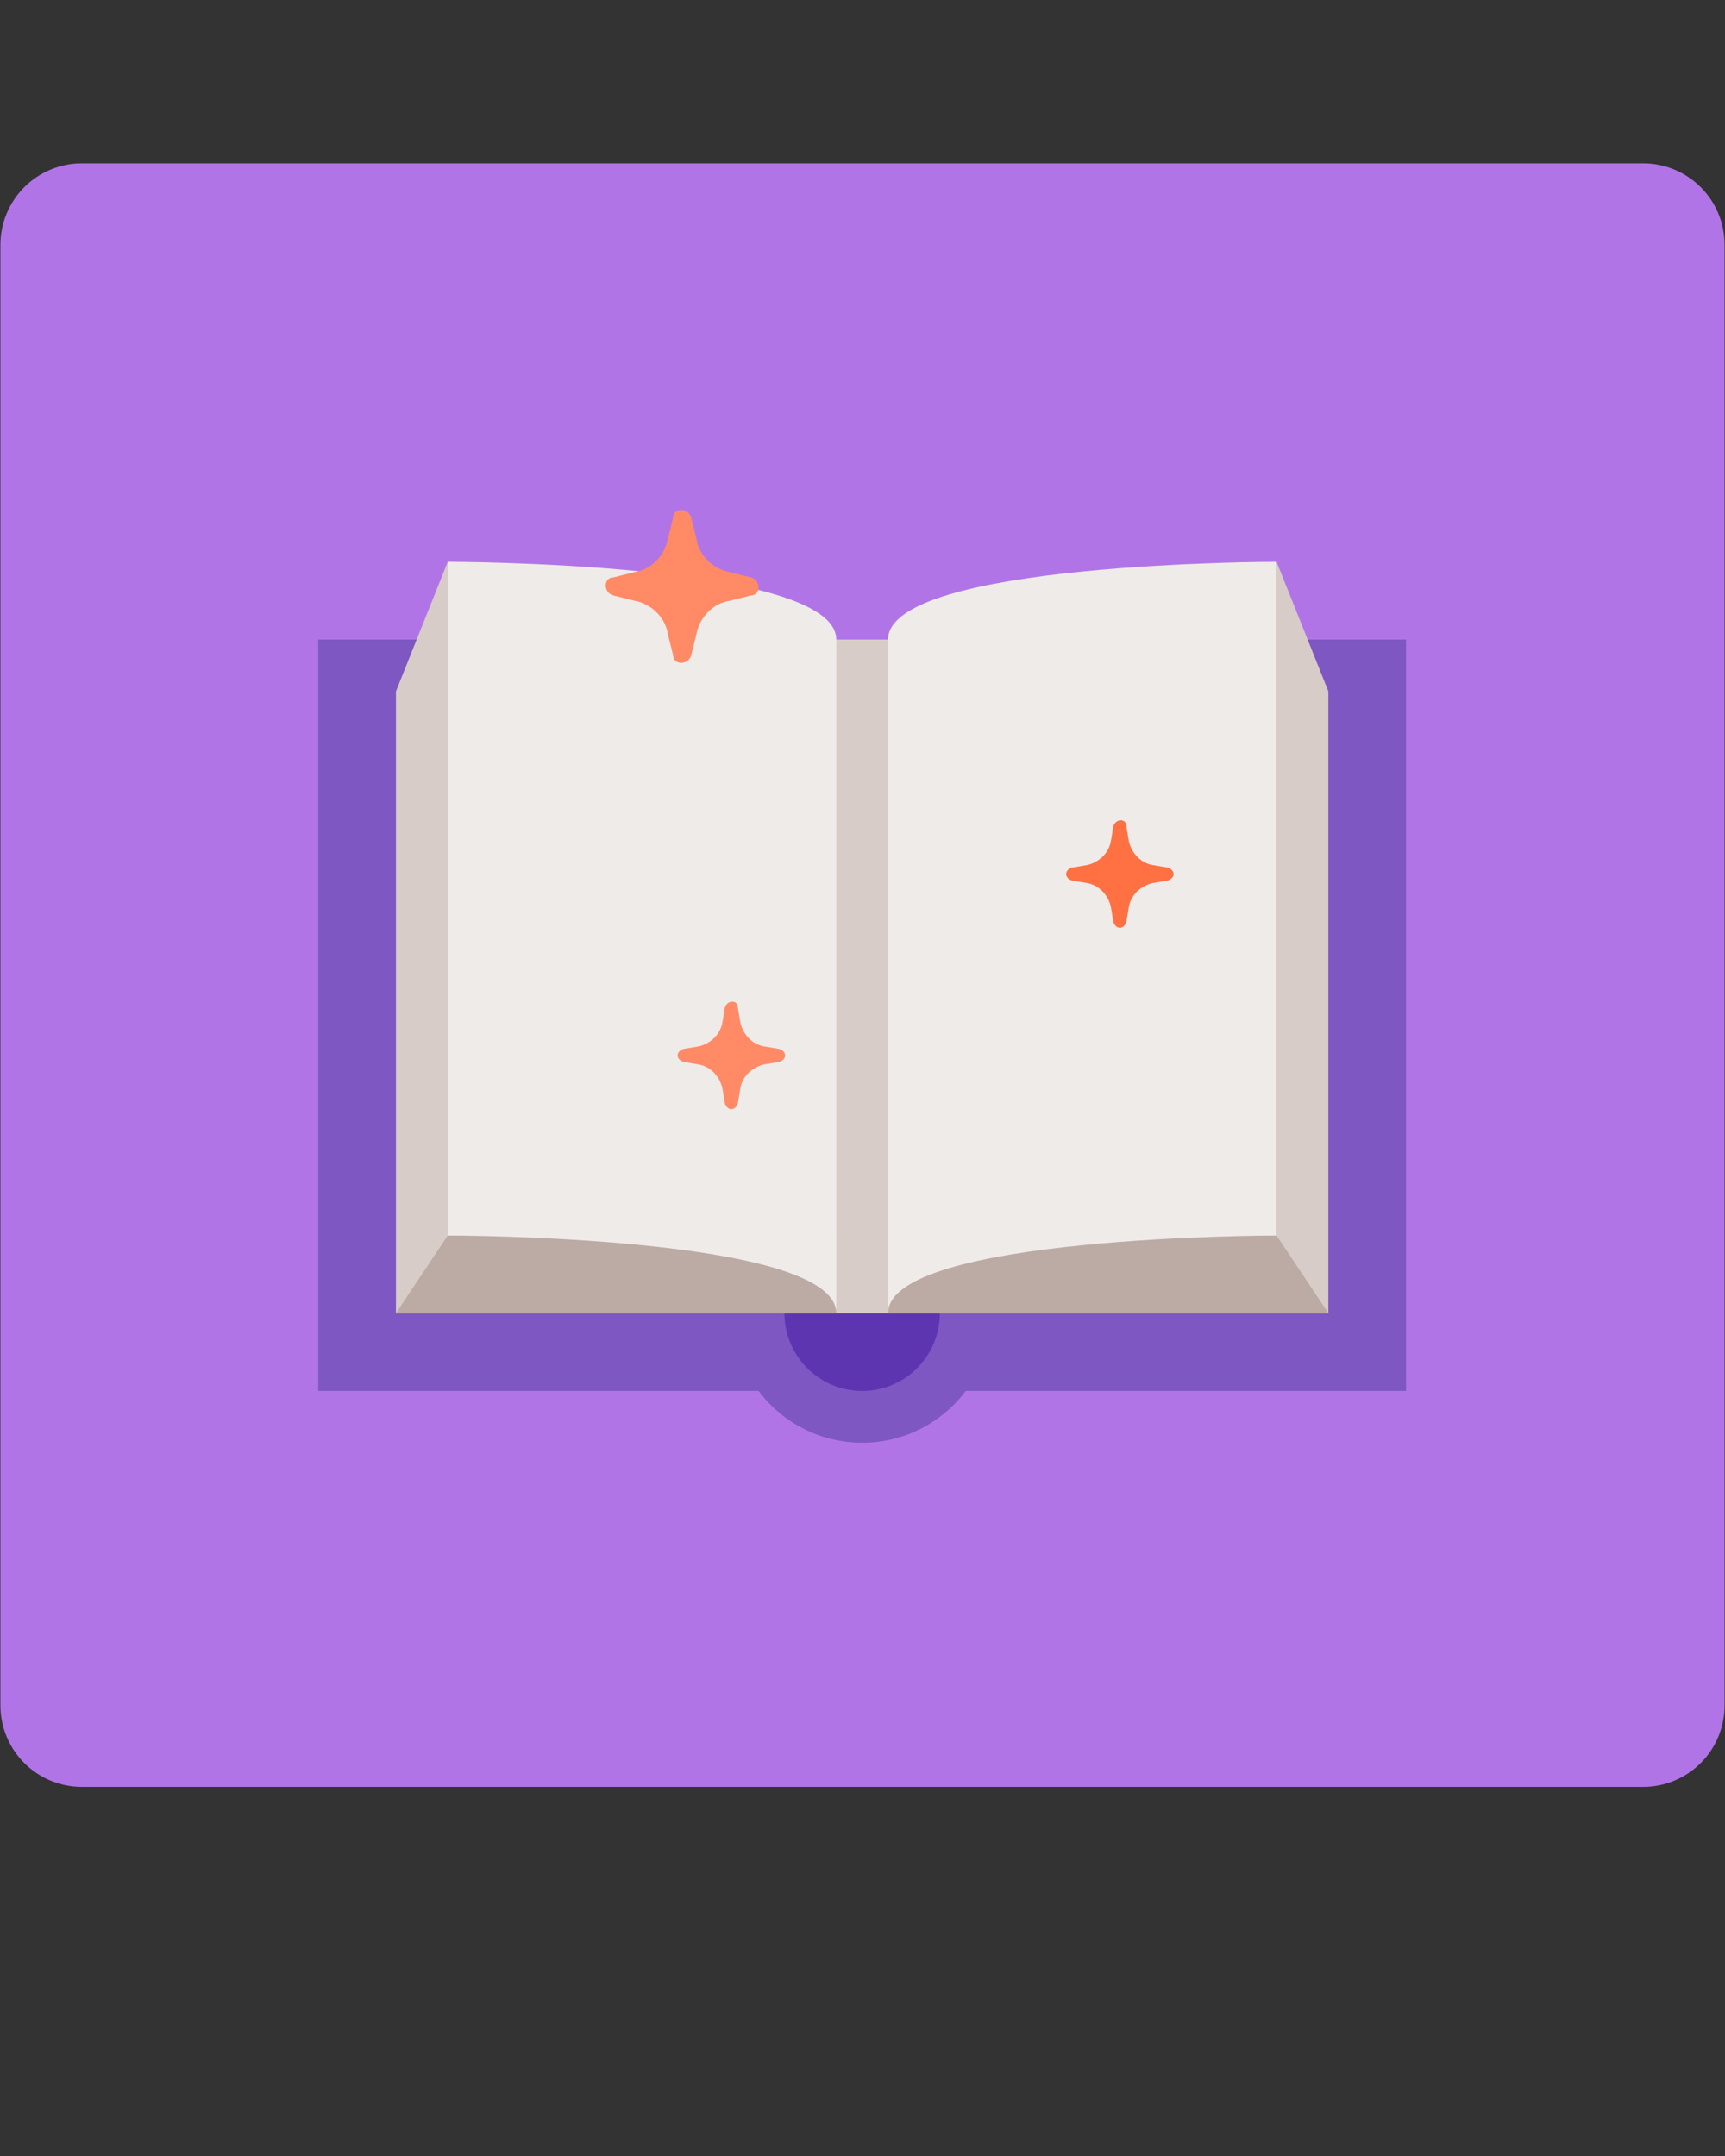 <svg xmlns="http://www.w3.org/2000/svg" xmlns:xlink="http://www.w3.org/1999/xlink" width="1080" zoomAndPan="magnify" viewBox="0 0 810 1012.5" height="1350" preserveAspectRatio="xMidYMid meet" version="1.0"><rect x="0" y="0" width="810" height="1012.5" fill="#333333" stroke="none"/><defs><clipPath id="4ec7b64edd"><path d="M 0.199 76 L 809.801 76 L 809.801 839.156 L 0.199 839.156 Z M 0.199 76 " clip-rule="nonzero"/></clipPath><clipPath id="4e17f9759e"><path d="M 38.43 76.715 L 771.57 76.715 C 781.707 76.715 791.434 80.742 798.602 87.914 C 805.773 95.082 809.801 104.809 809.801 114.945 L 809.801 800.926 C 809.801 811.066 805.773 820.789 798.602 827.957 C 791.434 835.129 781.707 839.156 771.57 839.156 L 38.43 839.156 C 28.293 839.156 18.566 835.129 11.398 827.957 C 4.227 820.789 0.199 811.066 0.199 800.926 L 0.199 114.945 C 0.199 104.809 4.227 95.082 11.398 87.914 C 18.566 80.742 28.293 76.715 38.43 76.715 Z M 38.43 76.715 " clip-rule="nonzero"/></clipPath><clipPath id="8af1c2ecc4"><path d="M 0.199 0.523 L 809.801 0.523 L 809.801 763.156 L 0.199 763.156 Z M 0.199 0.523 " clip-rule="nonzero"/></clipPath><clipPath id="19805ca2d0"><path d="M 38.43 0.715 L 771.57 0.715 C 781.707 0.715 791.434 4.742 798.602 11.914 C 805.773 19.082 809.801 28.809 809.801 38.945 L 809.801 724.926 C 809.801 735.066 805.773 744.789 798.602 751.957 C 791.434 759.129 781.707 763.156 771.57 763.156 L 38.43 763.156 C 28.293 763.156 18.566 759.129 11.398 751.957 C 4.227 744.789 0.199 735.066 0.199 724.926 L 0.199 38.945 C 0.199 28.809 4.227 19.082 11.398 11.914 C 18.566 4.742 28.293 0.715 38.43 0.715 Z M 38.43 0.715 " clip-rule="nonzero"/></clipPath><clipPath id="627a08db83"><rect x="0" width="810" y="0" height="764"/></clipPath><clipPath id="8e45d992b8"><path d="M 344 555 L 466 555 L 466 677.566 L 344 677.566 Z M 344 555 " clip-rule="nonzero"/></clipPath></defs><g clip-path="url(#4ec7b64edd)"><g clip-path="url(#4e17f9759e)"><g transform="matrix(1, 0, 0, 1, 0, 76)"><g clip-path="url(#627a08db83)"><g clip-path="url(#8af1c2ecc4)"><g clip-path="url(#19805ca2d0)"><path fill="#b174e7" d="M 0.199 0.715 L 810.293 0.715 L 810.293 763.156 L 0.199 763.156 Z M 0.199 0.715 " fill-opacity="1" fill-rule="nonzero"/></g></g></g></g></g></g><path fill="#7e57c2" d="M 149.441 300.34 L 660.242 300.34 L 660.242 653.227 L 149.441 653.227 Z M 149.441 300.34 " fill-opacity="1" fill-rule="nonzero"/><g clip-path="url(#8e45d992b8)"><path fill="#7e57c2" d="M 404.844 555.879 C 402.852 555.879 400.863 555.977 398.883 556.172 C 396.898 556.367 394.934 556.66 392.98 557.047 C 391.023 557.438 389.098 557.922 387.191 558.5 C 385.285 559.078 383.41 559.75 381.57 560.512 C 379.73 561.273 377.934 562.125 376.176 563.062 C 374.422 564.004 372.715 565.027 371.059 566.133 C 369.402 567.242 367.805 568.426 366.266 569.691 C 364.727 570.953 363.25 572.289 361.844 573.699 C 360.434 575.109 359.098 576.582 357.836 578.125 C 356.57 579.664 355.387 581.262 354.281 582.918 C 353.176 584.578 352.152 586.285 351.211 588.043 C 350.273 589.797 349.422 591.598 348.66 593.438 C 347.898 595.281 347.23 597.152 346.652 599.059 C 346.074 600.969 345.59 602.898 345.199 604.852 C 344.812 606.805 344.52 608.773 344.324 610.758 C 344.129 612.742 344.031 614.73 344.031 616.723 C 344.031 618.715 344.129 620.703 344.324 622.688 C 344.52 624.668 344.812 626.637 345.199 628.59 C 345.59 630.547 346.074 632.477 346.652 634.383 C 347.23 636.289 347.898 638.164 348.66 640.004 C 349.422 641.848 350.273 643.645 351.211 645.402 C 352.152 647.16 353.176 648.867 354.281 650.523 C 355.387 652.18 356.57 653.781 357.836 655.32 C 359.098 656.859 360.434 658.336 361.844 659.746 C 363.25 661.152 364.727 662.488 366.266 663.754 C 367.805 665.02 369.402 666.203 371.059 667.312 C 372.715 668.418 374.422 669.441 376.176 670.379 C 377.934 671.32 379.73 672.172 381.57 672.934 C 383.41 673.695 385.285 674.367 387.191 674.945 C 389.098 675.523 391.023 676.008 392.98 676.395 C 394.934 676.785 396.898 677.078 398.883 677.273 C 400.863 677.469 402.852 677.566 404.844 677.566 C 406.832 677.566 408.82 677.469 410.801 677.273 C 412.785 677.078 414.754 676.785 416.707 676.395 C 418.66 676.008 420.59 675.523 422.496 674.945 C 424.398 674.367 426.273 673.695 428.113 672.934 C 429.953 672.172 431.75 671.32 433.508 670.379 C 435.266 669.441 436.969 668.418 438.625 667.312 C 440.281 666.203 441.879 665.02 443.418 663.754 C 444.957 662.488 446.434 661.152 447.84 659.746 C 449.25 658.336 450.586 656.859 451.848 655.32 C 453.113 653.781 454.297 652.18 455.402 650.523 C 456.512 648.867 457.531 647.16 458.473 645.402 C 459.41 643.645 460.262 641.848 461.023 640.004 C 461.785 638.164 462.457 636.289 463.035 634.383 C 463.613 632.477 464.094 630.547 464.484 628.59 C 464.871 626.637 465.164 624.668 465.359 622.688 C 465.555 620.703 465.652 618.715 465.652 616.723 C 465.652 614.73 465.555 612.742 465.359 610.758 C 465.164 608.773 464.871 606.805 464.484 604.852 C 464.094 602.898 463.613 600.969 463.035 599.059 C 462.457 597.152 461.785 595.281 461.023 593.438 C 460.262 591.598 459.41 589.797 458.473 588.043 C 457.531 586.285 456.512 584.578 455.402 582.918 C 454.297 581.262 453.113 579.664 451.848 578.125 C 450.586 576.582 449.25 575.109 447.84 573.699 C 446.434 572.289 444.957 570.953 443.418 569.691 C 441.879 568.426 440.281 567.242 438.625 566.133 C 436.969 565.027 435.266 564.004 433.508 563.062 C 431.75 562.125 429.953 561.273 428.113 560.512 C 426.273 559.75 424.398 559.078 422.496 558.5 C 420.59 557.922 418.66 557.438 416.707 557.047 C 414.754 556.66 412.785 556.367 410.801 556.172 C 408.82 555.977 406.832 555.879 404.844 555.879 Z M 404.844 555.879 " fill-opacity="1" fill-rule="nonzero"/></g><path fill="#5e35b1" d="M 404.844 580.215 C 403.648 580.215 402.457 580.273 401.266 580.391 C 400.078 580.508 398.895 580.684 397.723 580.918 C 396.551 581.152 395.395 581.441 394.25 581.789 C 393.105 582.137 391.984 582.539 390.879 582.996 C 389.777 583.453 388.695 583.965 387.645 584.527 C 386.59 585.09 385.566 585.703 384.57 586.367 C 383.578 587.031 382.621 587.746 381.695 588.504 C 380.773 589.262 379.887 590.062 379.043 590.91 C 378.199 591.754 377.395 592.641 376.637 593.562 C 375.879 594.488 375.168 595.445 374.504 596.441 C 373.84 597.434 373.227 598.461 372.664 599.512 C 372.102 600.566 371.59 601.648 371.133 602.75 C 370.676 603.855 370.273 604.98 369.926 606.125 C 369.582 607.27 369.289 608.426 369.059 609.602 C 368.824 610.773 368.648 611.953 368.531 613.145 C 368.414 614.332 368.355 615.527 368.355 616.723 C 368.355 617.918 368.414 619.109 368.531 620.301 C 368.648 621.488 368.824 622.672 369.059 623.844 C 369.289 625.016 369.582 626.176 369.926 627.32 C 370.273 628.465 370.676 629.586 371.133 630.691 C 371.59 631.797 372.102 632.875 372.664 633.93 C 373.227 634.984 373.84 636.008 374.504 637.004 C 375.168 637.996 375.879 638.957 376.637 639.883 C 377.395 640.805 378.199 641.691 379.043 642.535 C 379.887 643.379 380.773 644.184 381.695 644.941 C 382.621 645.699 383.578 646.41 384.57 647.074 C 385.566 647.738 386.59 648.352 387.645 648.918 C 388.695 649.48 389.777 649.992 390.879 650.449 C 391.984 650.906 393.105 651.309 394.25 651.656 C 395.395 652.004 396.551 652.293 397.723 652.527 C 398.895 652.758 400.078 652.934 401.266 653.051 C 402.457 653.168 403.648 653.227 404.844 653.227 C 406.035 653.227 407.23 653.168 408.418 653.051 C 409.609 652.934 410.789 652.758 411.961 652.527 C 413.133 652.293 414.289 652.004 415.434 651.656 C 416.578 651.309 417.699 650.906 418.805 650.449 C 419.91 649.992 420.988 649.48 422.043 648.918 C 423.094 648.352 424.117 647.738 425.113 647.074 C 426.105 646.41 427.066 645.699 427.988 644.941 C 428.914 644.184 429.797 643.379 430.641 642.535 C 431.488 641.691 432.289 640.805 433.047 639.883 C 433.805 638.957 434.516 637.996 435.18 637.004 C 435.844 636.008 436.457 634.984 437.02 633.93 C 437.582 632.875 438.094 631.797 438.551 630.691 C 439.008 629.586 439.41 628.465 439.758 627.32 C 440.105 626.176 440.395 625.016 440.625 623.844 C 440.859 622.672 441.035 621.488 441.152 620.301 C 441.27 619.109 441.328 617.918 441.328 616.723 C 441.328 615.527 441.27 614.332 441.152 613.145 C 441.035 611.953 440.859 610.773 440.625 609.602 C 440.395 608.426 440.105 607.27 439.758 606.125 C 439.41 604.98 439.008 603.855 438.551 602.75 C 438.094 601.648 437.582 600.566 437.02 599.512 C 436.457 598.461 435.844 597.434 435.18 596.441 C 434.516 595.445 433.805 594.488 433.047 593.562 C 432.289 592.641 431.488 591.754 430.641 590.91 C 429.797 590.062 428.914 589.262 427.988 588.504 C 427.066 587.746 426.105 587.031 425.113 586.367 C 424.117 585.703 423.094 585.09 422.043 584.527 C 420.988 583.965 419.91 583.453 418.805 582.996 C 417.699 582.539 416.578 582.137 415.434 581.789 C 414.289 581.441 413.133 581.152 411.961 580.918 C 410.789 580.684 409.609 580.508 408.418 580.391 C 407.23 580.273 406.035 580.215 404.844 580.215 Z M 404.844 580.215 " fill-opacity="1" fill-rule="nonzero"/><path fill="#d7ccc8" d="M 599.434 263.836 L 417.004 300.34 L 392.68 300.34 L 210.25 263.836 L 185.926 324.68 L 185.926 616.723 L 623.758 616.723 L 623.758 324.68 Z M 599.434 263.836 " fill-opacity="1" fill-rule="nonzero"/><path fill="#bcaaa4" d="M 210.25 580.215 L 392.68 580.215 L 392.68 616.723 L 417.004 616.723 L 417.004 580.215 L 599.434 580.215 L 623.758 616.723 L 185.926 616.723 Z M 210.25 580.215 " fill-opacity="1" fill-rule="nonzero"/><path fill="#efebe9" d="M 599.434 263.836 C 599.434 263.836 417.004 263.836 417.004 300.34 C 417.004 336.848 417.004 616.723 417.004 616.723 C 417.004 580.215 599.434 580.215 599.434 580.215 Z M 210.25 263.836 C 210.25 263.836 392.68 263.836 392.68 300.34 C 392.68 336.848 392.68 616.723 392.68 616.723 C 392.68 580.215 210.25 580.215 210.25 580.215 Z M 210.25 263.836 " fill-opacity="1" fill-rule="nonzero"/><path fill="#ff8a65" d="M 324.574 243.148 L 327.004 252.883 C 328.223 261.402 335.52 267.484 342.816 268.703 L 352.547 271.137 C 357.41 272.352 357.41 279.656 352.547 279.656 L 342.816 282.09 C 334.305 283.305 328.223 290.605 327.004 297.906 L 324.574 307.641 C 323.355 312.508 316.059 312.508 316.059 307.641 L 313.629 297.906 C 312.41 289.391 305.113 283.305 297.816 282.09 L 288.086 279.656 C 283.223 278.438 283.223 271.137 288.086 271.137 L 297.816 268.703 C 306.332 267.484 312.41 260.184 313.629 252.883 L 316.059 243.148 C 316.059 238.281 323.355 238.281 324.574 243.148 Z M 324.574 243.148 " fill-opacity="1" fill-rule="nonzero"/><path fill="#ff7043" d="M 528.895 387.953 L 530.109 395.254 C 531.328 400.121 534.977 404.988 541.055 406.207 L 548.352 407.422 C 552 408.641 552 412.293 548.352 413.508 L 541.055 414.727 C 536.191 415.941 531.328 419.594 530.109 425.676 L 528.895 432.977 C 527.676 436.629 524.027 436.629 522.812 432.977 L 521.598 425.676 C 520.379 420.809 516.73 415.941 510.652 414.727 L 503.355 413.508 C 499.707 412.293 499.707 408.641 503.355 407.422 L 510.652 406.207 C 515.516 404.988 520.379 401.34 521.598 395.254 L 522.812 387.953 C 524.027 384.305 528.895 384.305 528.895 387.953 Z M 528.895 387.953 " fill-opacity="1" fill-rule="nonzero"/><path fill="#ff8a65" d="M 346.465 473.133 L 347.68 480.434 C 348.898 485.301 352.547 490.168 358.625 491.387 L 365.926 492.602 C 369.574 493.82 369.574 497.469 365.926 498.688 L 358.625 499.906 C 353.762 501.121 348.898 504.773 347.68 510.855 L 346.465 518.156 C 345.25 521.809 341.602 521.809 340.383 518.156 L 339.168 510.855 C 337.953 505.988 334.305 501.121 328.223 499.906 L 320.926 498.688 C 317.277 497.469 317.277 493.82 320.926 492.602 L 328.223 491.387 C 333.086 490.168 337.953 486.52 339.168 480.434 L 340.383 473.133 C 341.602 469.484 346.465 469.484 346.465 473.133 Z M 346.465 473.133 " fill-opacity="1" fill-rule="nonzero"/></svg>